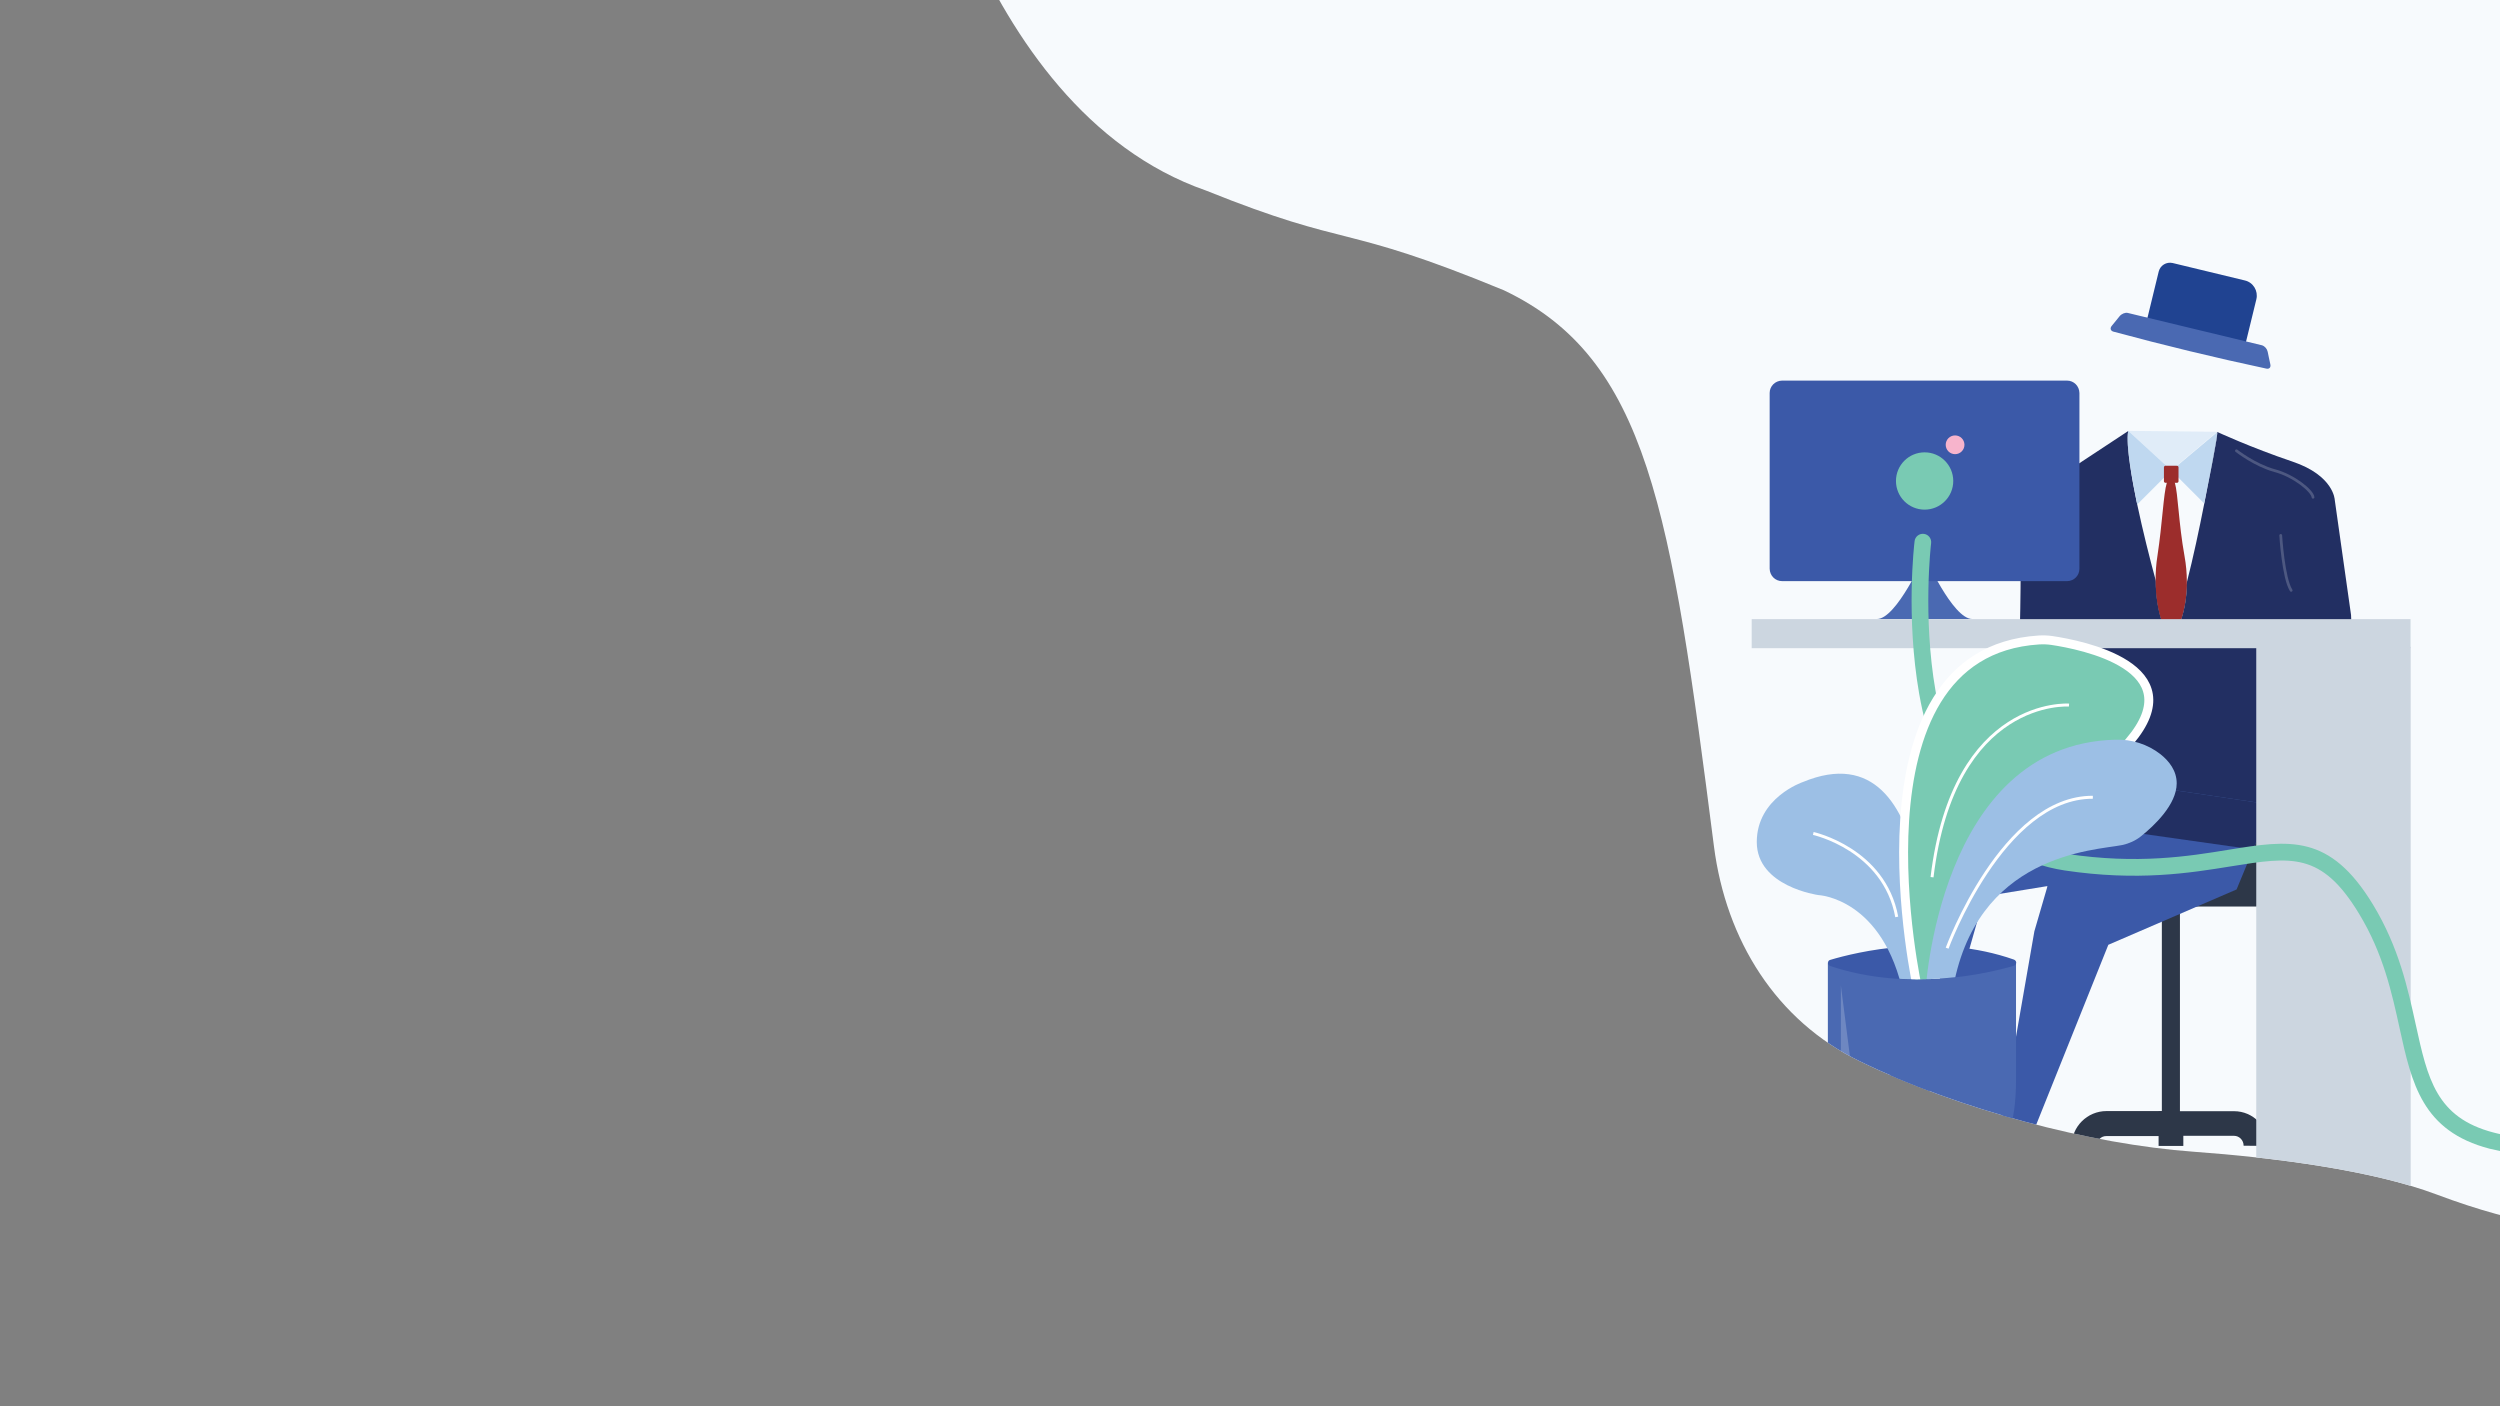 <svg version="1.0" id="Layer_1" xmlns="http://www.w3.org/2000/svg" xmlns:xlink="http://www.w3.org/1999/xlink" x="0" y="0" viewBox="0 0 1920 1080" xml:space="preserve"><rect x="0" y="0" width="1920" height="1080" fill="#808080" stroke="none"/><style>.st2{fill:#2d3748}.st3{fill:#222f62}.st6{fill:#9c2d2c}.st9{fill:#3b59a8}.st10{fill:#ccd6e0}.st11{fill:#4a69b2}.st12{fill:#79cab3}.st17{fill:#9cbfe5}</style><path d="M698.5-192.8s44.9 275.4 227.6 339.1c112.6 45.3 102.2 24.4 228.8 76.6 110.6 52.6 128.3 168.2 161.4 427 9.3 72.4 47.9 133.9 111.9 165.1 76 37.1 177.7 63.8 256.1 69.5 61.8 4.5 136.9 14 187.1 32.9 127.6 48 191.7 23.8 325.4 22.4 394.9-4.3 477.7-211.6 477.7-211.6l-508.3-942.4-1467.7 21.4z" fill="#f7fafd"/><defs><path id="SVGID_1_" d="M698.5-192.8s44.9 275.4 227.6 339.1c112.6 45.3 102.2 24.4 228.8 76.6 110.6 52.6 128.3 168.2 161.4 427 9.3 72.4 47.9 133.9 111.9 165.1 76 37.1 177.7 63.8 256.1 69.5 61.8 4.5 136.9 14 187.1 32.9 127.6 48 191.7 23.8 325.4 22.4 394.9-4.3 477.7-211.6 477.7-211.6l-508.3-942.4-1467.7 21.4z"/></defs><clipPath id="SVGID_2_"><use xlink:href="#SVGID_1_" overflow="visible"/></clipPath><g clip-path="url(#SVGID_2_)"><path class="st2" d="M1754.5 683.1h-153.8V495.9c0-8.8 7.1-15.9 15.9-15.9h122.1c8.8 0 15.9 7.1 15.9 15.9l-.1 187.2zm-94.2 13.1h13.9v166.6h-13.9V696.2z"/><path class="st2" d="M1610.2 880.1H1591c0-14.8 12-26.8 26.8-26.8h49.4v19.2h-49.4c-4.2-.1-7.6 3.3-7.6 7.6z"/><path class="st2" d="M1742.1 880.1l-19-.2c0-4.2-3.3-7.6-7.4-7.6h-38.9v7.8h-19v-26.7h58c14.6 0 26.4 12 26.3 26.7zm-169.4-199.6h189.6v15.7h-189.6v-15.7z"/><path class="st3" d="M1805.5 479l-13.3 90.2-222.5 9.6-15.8-39.1-3.1-6.7v-29.2s1.8-65.7.8-93.8c-1-28.1 12.2-32.4 12.2-32.4l70.7-46.6c-2.3 10.1 3.8 41.8 6.1 52.7.1.4.1.7.2 1 .4 1.7.6 2.8.6 2.8 4.2 19.9 9.5 41 14.2 58.3.1 23.9 7.2 41.4 11.8 41.4 4.5 0 12-17.1 12.2-40.4 4.7-18.2 9.4-40.3 13.3-60.2s10.6-52.4 9.9-54.9c0 0 25.8 12 57.8 22.8s32.5 29.5 32.5 29.5l12.5 88.3c.2 2.1.2 4.4-.1 6.7z"/><path class="st3" d="M1640.6 383.7c-2.2-10.9-8.3-42.6-6.1-52.7-1.1 11.7 1.8 31.3 6.1 52.7zm25.6 99.4c4.1-4.8 8.8-18.8 13.3-36.4-.1 23.3-7.6 40.4-12.2 40.4s-11.7-17.6-11.8-41.4c5.9 21.7 10.7 37.4 10.7 37.4zm26.6-96.5c5.8-29.9 9.9-54.9 9.9-54.9.8 2.5-9.9 54.9-9.9 54.9z"/><path d="M1634.5 330.9l68.2.7-35.2 29.6-33-30.3z" fill="#e0ecf8"/><path d="M1692.8 386.6l-19.6-19.6-5.6-5.6 4.1-3.4 31.1-26.1c.7 2.3-10 54.7-10 54.7zm-25.3-25.3l-5.6 5.6-20.5 20.5s-.2-1-.6-2.8c-.1-.4-.1-.7-.2-1-2.2-10.9-8.3-42.6-6.1-52.7l29.2 26.8 3.8 3.6z" fill="#bfd8f0"/><path class="st6" d="M1671.9 370.8h-8.8c-.7 0-1.2-.6-1.2-1.2v-10.7c0-.7.6-1.2 1.2-1.2h8.8c.7 0 1.2.6 1.2 1.2v10.7c0 .6-.5 1.2-1.2 1.2z"/><path class="st6" d="M1679.5 446.8c-.1 23.3-7.6 40.4-12.2 40.4s-11.7-17.6-11.8-41.4c0-6.3.4-12.6 1.4-18.8 3.9-25.8 4.6-47.5 7.2-56.2.8-2.6 1.8-4.1 3.1-4.1s2.3 1.5 3.1 4.1c2.5 8.7 2.8 30.5 7.4 56.2 1.2 6.6 1.8 13.2 1.8 19.8z"/><path d="M1717.6 346.2s14.4 11.2 29.2 15.2c14.9 3.9 29.2 15.7 29.6 20.5" opacity=".198" fill="none" stroke="#fff" stroke-width="2.131" stroke-linecap="round" stroke-miterlimit="10"/><path d="M1751.6 411.2s2 33 8 42.2" opacity=".196" fill="none" stroke="#fff" stroke-width="2.131" stroke-linecap="round" stroke-miterlimit="10"/><path class="st3" d="M1799.1 547.8l-21.2 75.2-206.6-30.8-20.4-61.4 248.2 17z"/><path class="st9" d="M1573.8 630.2c-2.6 2.1-105.5 23.6-105.5 23.6l-20.1 209h26.1l49.7-174.4 48.5-7.9-10.1 34.7-28.7 164.8h23.6l61.9-154.4 98.5-42.5 26.9-65.1-173.4-25.9 2.6 38.1z"/><path class="st3" d="M1573.8 630.2l156.5 22.2 14.2-34.4-173.3-25.8 2.6 38z"/><path class="st10" d="M1345.3 475.5h506v22.3h-506v-22.3z"/><path class="st10" d="M1732.8 496.8h118.6v421.3h-118.6V496.8z"/><path class="st11" d="M1478.1 426.7s21.5 48.7 36.6 48.7h-36.6v-48.7zm0 0s-21.5 48.7-36.6 48.7h36.6v-48.7z"/><path class="st9" d="M1587.5 446.3h-218.9c-5.2 0-9.4-4.2-9.5-9.5v-135c0-5.2 4.2-9.4 9.5-9.5h218.9c5.2 0 9.4 4.2 9.5 9.5v135c0 5.2-4.1 9.4-9.3 9.5h-.2z"/><circle class="st12" cx="1478.1" cy="369.4" r="22"/><circle cx="1501.5" cy="341.6" r="7.2" fill="#f7b4cc"/><path class="st12" d="M1928 885.3c-.3 0-.6 0-.9-.1-5.1-.8-10.1-1.8-15.1-3-51.8-13.5-59.8-50.1-69.1-92.5-5.9-26.9-12.5-57.4-31.3-88.2-28.7-47.3-51.8-43.6-97.9-36.2-32 5.2-71.9 11.6-128.1 3.2-33.1-5-59.8-21.7-79.3-49.7-15.3-22-26.2-51-32.4-86.1-10.3-59.1-3.8-114.7-3.5-117.1.4-3.5 3.6-6 7.1-5.6s6 3.6 5.6 7.1c-.1.6-6.6 56.3 3.4 113.6 13.2 75 47.1 117.1 100.9 125.1 54.3 8.1 93.1 1.9 124.2-3.2 46.8-7.6 77.7-12.5 110.9 42.2 19.8 32.7 26.7 64.3 32.8 92.1 9.1 41.4 15.6 71.4 59.8 82.9 4.5 1.2 9.2 2.1 13.8 2.8 3.5.5 5.9 3.8 5.4 7.3-.5 3.1-3.2 5.4-6.3 5.4z"/><path class="st11" d="M1476.1 903.7c-39.9 0-72.3-17.1-72.3-73.9v-90.6h144.5v90.6c0 68.5-32.3 73.9-72.2 73.9z"/><path class="st9" d="M1405.6 737.2c20.4-6.1 82.1-21 141.2-.2 1.3.5 2 1.9 1.5 3.2-.3.7-.9 1.3-1.6 1.5-20 5.9-80.8 20.3-141.1.2-1.3-.4-2-1.8-1.6-3.1.1-.8.8-1.4 1.6-1.6z"/><path d="M1413.8 756.9v76.3s-.7 23.6 13.3 27.8l-13.3-104.1z" opacity=".201" fill="#fff"/><path d="M1723 270.4l-75.7-18.3 10.6-43.6c1.2-4.7 5.9-7.6 10.7-6.5l55.5 13.4c6.4 1.5 10.3 8 8.8 14.4l-9.9 40.6z" fill="#204391"/><path class="st11" d="M1740.6 283.1c-39.4-8.4-78.6-17.9-117.5-28.4-2.2-.6-2.8-2.6-1.3-4.4 2.5-3 3.7-4.5 6.1-7.5 1.5-1.8 4.2-2.9 6.1-2.5 34.4 8.3 68.9 16.6 103.3 24.9 2.2.8 3.8 2.7 4.3 5 .7 3.7 1.2 5.6 2 9.5.6 2.4-.8 3.9-3 3.4z"/><defs><path id="SVGID_3_" d="M1327.5 611c11.5-3.4 73.8-130.3 210.1-135.7 105.5-4.2 121.3 47.2 147.1 56.3.5.2 42.4 69.6-8.8 105.8-30.2 21.4-70 26.9-100.6 48.5-19 13.4 15.1 8.4 0 19.1-27.4 19.4-26.9 34.8-27 35.1-.3.7-.9 1.3-1.6 1.5-20 5.9-80.8 20.3-141.1.2-1.3-.4-2-1.8-1.6-3.1.1-.3 11.2-8.7-4.2-37.9-9.1-17.2-23.7 12.5-33.5-6.2-21.5-40.5-39.2-83.4-38.8-83.6z"/></defs><clipPath id="SVGID_4_"><use xlink:href="#SVGID_3_" overflow="visible"/></clipPath><g clip-path="url(#SVGID_4_)"><path class="st17" d="M1478.6 763.3s14.8-207.8-94-162.7c0 0-35.4 11.9-35.4 46.1s47.2 40.7 47.2 40.7 50.1 2 65.6 77.2l16.6-1.3z"/><path d="M1473 760.7s-58.2-259.5 92.8-269.2c3.4-.2 6.7-.1 10.1.4 22.2 3.3 108.8 20.1 59.4 77.8-56.4 66-116.5-3-150.6 190.4l-11.7.6z" fill="#79cab3" stroke="#fff" stroke-width="6.861" stroke-miterlimit="10"/><path class="st17" d="M1478.6 763.3s9.6-191.6 145.8-195.2c12.5-.5 24.9 3.4 34.8 11.1 6.7 5.3 12.5 12.7 12.5 22.4 0 16.3-17.3 32.6-27.6 40.8-4.2 3.3-9.1 5.5-14.3 6.6-21 4.2-113.4 6.3-130.5 113.7l-20.7.6z"/><path d="M1495.4 728.2S1538 612 1607.3 612.3m-18.3-70.8s-88.5-6.5-105.2 132.2m-91.2-33.6s54.5 12 64.1 64.1" fill="none" stroke="#fff" stroke-width="2.287" stroke-miterlimit="10"/></g></g></svg>